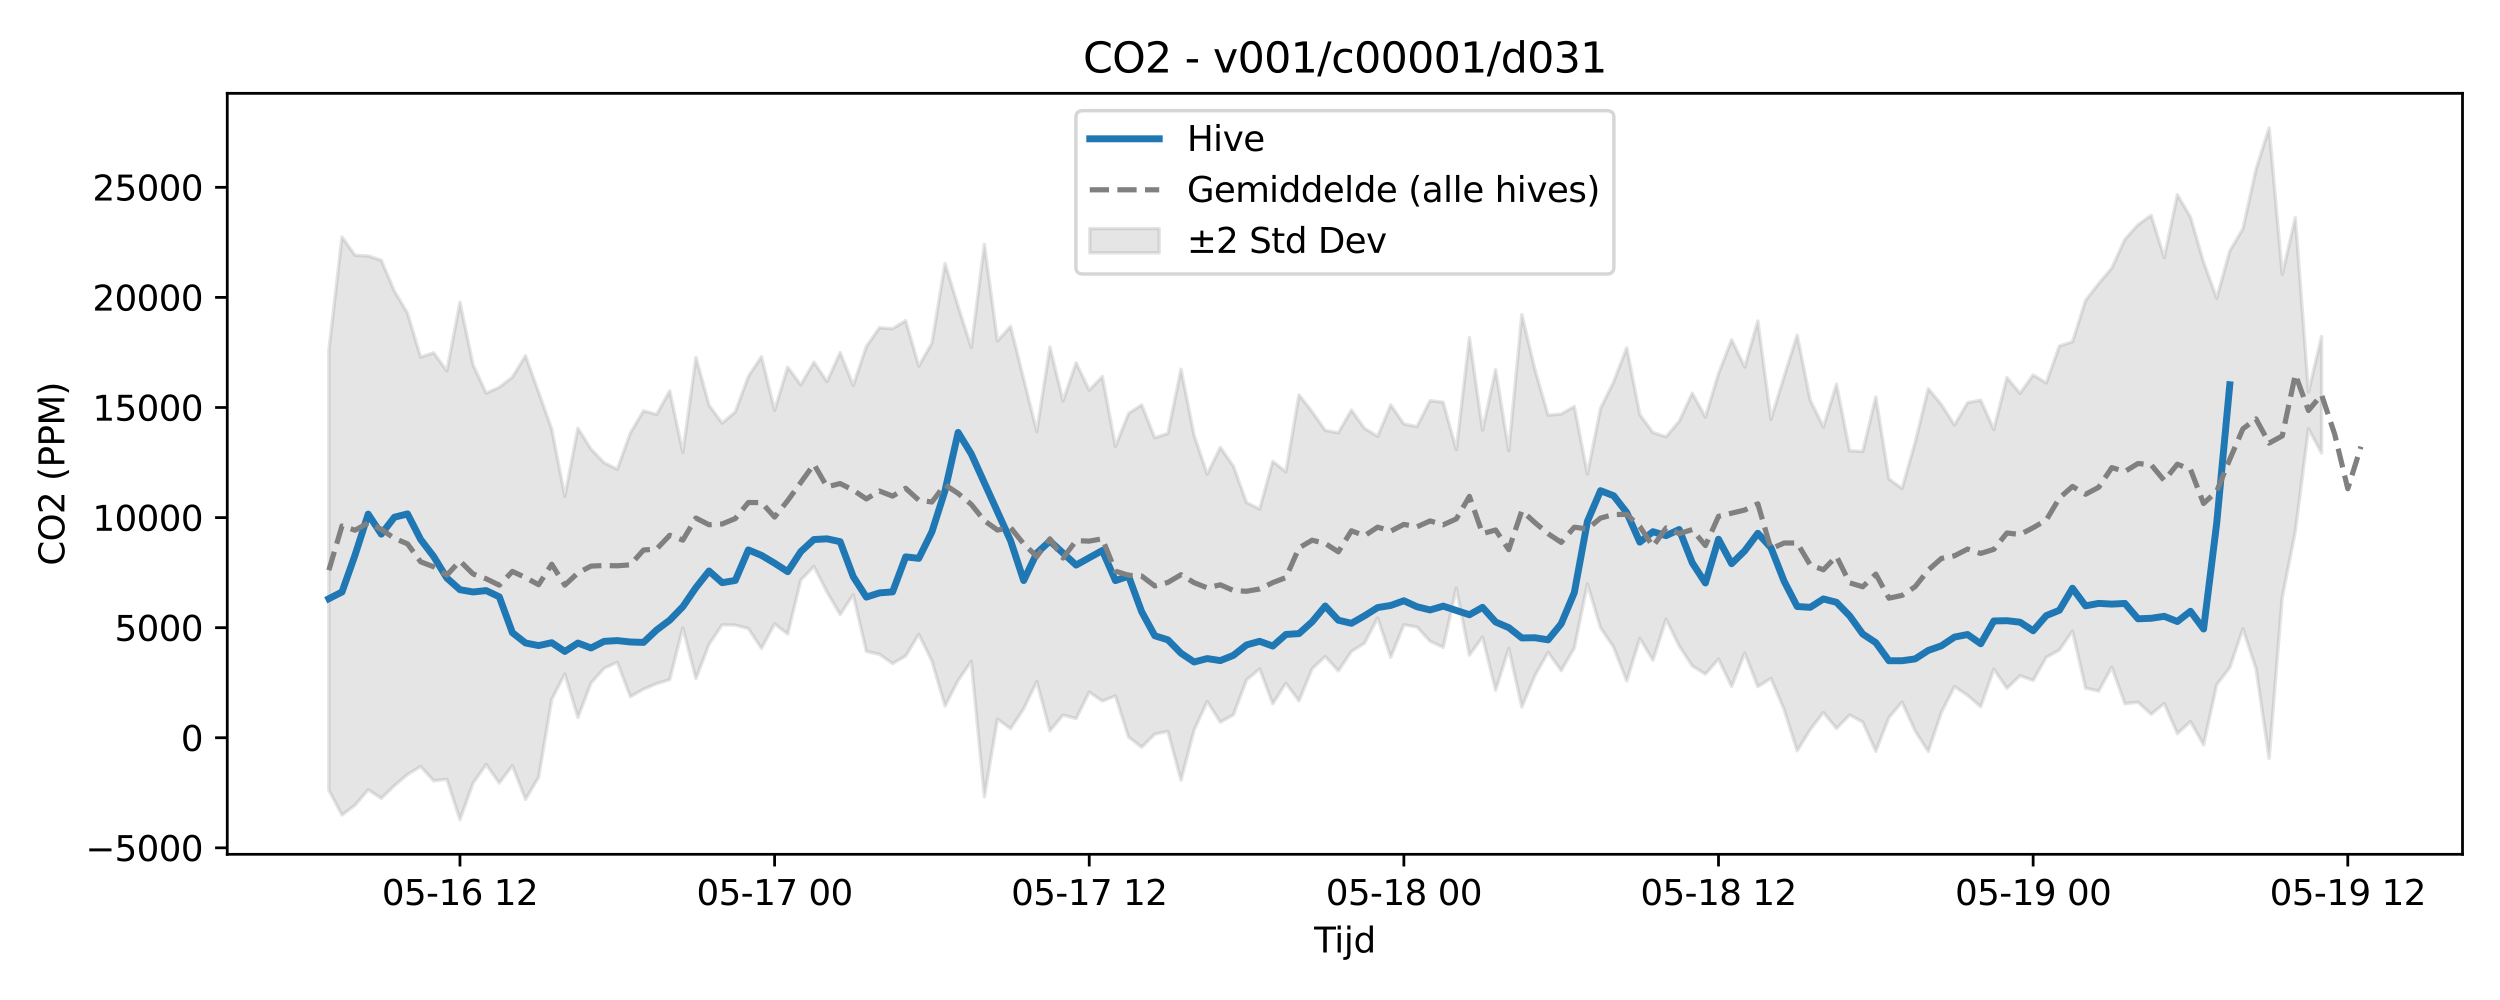<?xml version="1.0" encoding="utf-8" standalone="no"?>
<!DOCTYPE svg PUBLIC "-//W3C//DTD SVG 1.1//EN"
  "http://www.w3.org/Graphics/SVG/1.1/DTD/svg11.dtd">
<svg xmlns:xlink="http://www.w3.org/1999/xlink" width="720pt" height="288pt" viewBox="0 0 720 288" xmlns="http://www.w3.org/2000/svg" version="1.1">
 <defs>
  <style type="text/css">*{stroke-linejoin: round; stroke-linecap: butt}</style>
 </defs>
 <g id="figure_1">
  <g id="patch_1">
   <path d="M 0 288 
L 720 288 
L 720 0 
L 0 0 
z
" style="fill: #ffffff"/>
  </g>
  <g id="axes_1">
   <g id="patch_2">
    <path d="M 65.45 246.04 
L 709.2 246.04 
L 709.2 26.88 
L 65.45 26.88 
z
" style="fill: #ffffff"/>
   </g>
   <g id="FillBetweenPolyCollection_1">
    <defs>
     <path id="m0a1bb72827" d="M 94.711 -187.105 
L 94.711 -60.444 
L 98.487 -53.278 
L 102.263 -56.125 
L 106.038 -60.528 
L 109.814 -58.082 
L 113.59 -61.731 
L 117.365 -64.945 
L 121.141 -67.249 
L 124.917 -63.123 
L 128.692 -63.561 
L 132.468 -51.922 
L 136.244 -62.464 
L 140.019 -67.837 
L 143.795 -62.475 
L 147.571 -67.475 
L 151.346 -57.77 
L 155.122 -64.133 
L 158.898 -86.583 
L 162.673 -93.879 
L 166.449 -81.351 
L 170.225 -91.306 
L 174 -95.537 
L 177.776 -97.258 
L 181.552 -87.353 
L 185.327 -89.508 
L 189.103 -91.106 
L 192.879 -92.249 
L 196.654 -107.165 
L 200.43 -92.537 
L 204.205 -102.428 
L 207.981 -108.059 
L 211.757 -107.961 
L 215.532 -106.969 
L 219.308 -101.253 
L 223.084 -108.313 
L 226.859 -105.41 
L 230.635 -120.956 
L 234.411 -124.876 
L 238.186 -117.472 
L 241.962 -111.011 
L 245.738 -116.685 
L 249.513 -100.387 
L 253.289 -99.539 
L 257.065 -96.896 
L 260.84 -99.074 
L 264.616 -105.324 
L 268.392 -97.644 
L 272.167 -84.689 
L 275.943 -92.015 
L 279.719 -97.522 
L 283.494 -58.496 
L 287.27 -80.892 
L 291.046 -78.141 
L 294.821 -83.882 
L 298.597 -91.695 
L 302.373 -77.505 
L 306.148 -82.047 
L 309.924 -81.052 
L 313.7 -88.68 
L 317.475 -86.093 
L 321.251 -87.578 
L 325.027 -75.714 
L 328.802 -72.817 
L 332.578 -76.567 
L 336.354 -77.358 
L 340.129 -63.313 
L 343.905 -77.748 
L 347.681 -85.948 
L 351.456 -80.018 
L 355.232 -82.149 
L 359.008 -92.171 
L 362.783 -95.346 
L 366.559 -85.295 
L 370.335 -91.21 
L 374.11 -86.142 
L 377.886 -95.381 
L 381.662 -98.91 
L 385.437 -94.781 
L 389.213 -100.367 
L 392.988 -102.785 
L 396.764 -110.024 
L 400.54 -98.703 
L 404.315 -108.068 
L 408.091 -107.424 
L 411.867 -103.315 
L 415.642 -101.573 
L 419.418 -118.607 
L 423.194 -99.331 
L 426.969 -104.513 
L 430.745 -89.19 
L 434.521 -101.226 
L 438.296 -84.387 
L 442.072 -93.44 
L 445.848 -100.153 
L 449.623 -94.847 
L 453.399 -101.395 
L 457.175 -119.837 
L 460.95 -107.203 
L 464.726 -101.606 
L 468.502 -91.882 
L 472.277 -104.135 
L 476.053 -97.851 
L 479.829 -109.66 
L 483.604 -101.975 
L 487.38 -96.219 
L 491.156 -93.853 
L 494.931 -98.172 
L 498.707 -90.28 
L 502.483 -99.911 
L 506.258 -90.246 
L 510.034 -92.628 
L 513.81 -83.674 
L 517.585 -71.761 
L 521.361 -77.88 
L 525.137 -82.792 
L 528.912 -78.2 
L 532.688 -82.088 
L 536.464 -80.06 
L 540.239 -71.636 
L 544.015 -81.387 
L 547.791 -85.769 
L 551.566 -77.477 
L 555.342 -71.582 
L 559.118 -82.838 
L 562.893 -90.273 
L 566.669 -87.716 
L 570.445 -84.475 
L 574.22 -95.284 
L 577.996 -89.759 
L 581.771 -93.396 
L 585.547 -92.038 
L 589.323 -98.691 
L 593.098 -100.789 
L 596.874 -106.242 
L 600.65 -89.82 
L 604.425 -88.989 
L 608.201 -95.857 
L 611.977 -85.34 
L 615.752 -85.765 
L 619.528 -82.292 
L 623.304 -85.388 
L 627.079 -76.699 
L 630.855 -80.175 
L 634.631 -73.492 
L 638.406 -90.816 
L 642.182 -95.739 
L 645.958 -106.903 
L 649.733 -95.431 
L 653.509 -69.611 
L 657.285 -115.909 
L 661.06 -135.003 
L 664.836 -164.475 
L 668.612 -157.532 
L 668.612 -191.076 
L 668.612 -191.076 
L 664.836 -175.093 
L 661.06 -225.334 
L 657.285 -208.996 
L 653.509 -251.158 
L 649.733 -239.272 
L 645.958 -222.105 
L 642.182 -215.744 
L 638.406 -202.152 
L 634.631 -212.501 
L 630.855 -225.487 
L 627.079 -231.922 
L 623.304 -213.811 
L 619.528 -225.991 
L 615.752 -223.26 
L 611.977 -219.089 
L 608.201 -210.789 
L 604.425 -206.336 
L 600.65 -201.491 
L 596.874 -189.58 
L 593.098 -188.325 
L 589.323 -177.73 
L 585.547 -180.012 
L 581.771 -174.715 
L 577.996 -179.248 
L 574.22 -164.304 
L 570.445 -172.755 
L 566.669 -172.029 
L 562.893 -165.588 
L 559.118 -171.502 
L 555.342 -176.057 
L 551.566 -160.604 
L 547.791 -147.289 
L 544.015 -150.065 
L 540.239 -173.669 
L 536.464 -157.962 
L 532.688 -158.207 
L 528.912 -177.362 
L 525.137 -165.024 
L 521.361 -172.724 
L 517.585 -191.468 
L 513.81 -179.549 
L 510.034 -167.215 
L 506.258 -195.549 
L 502.483 -182.325 
L 498.707 -190.163 
L 494.931 -180.408 
L 491.156 -167.897 
L 487.38 -174.751 
L 483.604 -166.671 
L 479.829 -162.204 
L 476.053 -163.425 
L 472.277 -168.575 
L 468.502 -187.835 
L 464.726 -178.037 
L 460.95 -170.373 
L 457.175 -151.492 
L 453.399 -170.934 
L 449.623 -168.745 
L 445.848 -168.451 
L 442.072 -181.538 
L 438.296 -197.419 
L 434.521 -158.177 
L 430.745 -181.523 
L 426.969 -164.136 
L 423.194 -190.748 
L 419.418 -158.499 
L 415.642 -172.156 
L 411.867 -172.624 
L 408.091 -165.134 
L 404.315 -165.889 
L 400.54 -171.371 
L 396.764 -162.354 
L 392.988 -164.627 
L 389.213 -169.891 
L 385.437 -163.368 
L 381.662 -164.066 
L 377.886 -169.45 
L 374.11 -174.274 
L 370.335 -152.114 
L 366.559 -155.125 
L 362.783 -141.398 
L 359.008 -143.257 
L 355.232 -153.719 
L 351.456 -159.143 
L 347.681 -151.454 
L 343.905 -162.636 
L 340.129 -181.654 
L 336.354 -163.167 
L 332.578 -161.921 
L 328.802 -171.378 
L 325.027 -168.927 
L 321.251 -159.44 
L 317.475 -179.556 
L 313.7 -175.627 
L 309.924 -183.516 
L 306.148 -172.548 
L 302.373 -188.106 
L 298.597 -163.743 
L 294.821 -178.84 
L 291.046 -193.989 
L 287.27 -189.79 
L 283.494 -217.617 
L 279.719 -187.956 
L 275.943 -199.765 
L 272.167 -212.116 
L 268.392 -189.207 
L 264.616 -182.557 
L 260.84 -195.654 
L 257.065 -193.342 
L 253.289 -193.624 
L 249.513 -188.223 
L 245.738 -176.984 
L 241.962 -186.466 
L 238.186 -178.114 
L 234.411 -183.705 
L 230.635 -177.158 
L 226.859 -182.252 
L 223.084 -169.85 
L 219.308 -185.285 
L 215.532 -179.594 
L 211.757 -169.344 
L 207.981 -166.145 
L 204.205 -171.314 
L 200.43 -185.058 
L 196.654 -157.712 
L 192.879 -175.436 
L 189.103 -168.634 
L 185.327 -169.672 
L 181.552 -163.309 
L 177.776 -152.846 
L 174 -154.721 
L 170.225 -158.628 
L 166.449 -164.668 
L 162.673 -145.099 
L 158.898 -164.419 
L 155.122 -175.077 
L 151.346 -185.539 
L 147.571 -179.387 
L 143.795 -176.456 
L 140.019 -174.781 
L 136.244 -182.924 
L 132.468 -200.938 
L 128.692 -181.185 
L 124.917 -186.399 
L 121.141 -185.162 
L 117.365 -197.819 
L 113.59 -204.156 
L 109.814 -213.046 
L 106.038 -214.29 
L 102.263 -214.473 
L 98.487 -219.747 
L 94.711 -187.105 
z
" style="stroke: #808080; stroke-opacity: 0.2"/>
    </defs>
    <g clip-path="url(#p8000abda00)">
     <use xlink:href="#m0a1bb72827" x="0" y="288" style="fill: #808080; fill-opacity: 0.2; stroke: #808080; stroke-opacity: 0.2"/>
    </g>
   </g>
   <g id="matplotlib.axis_1">
    <g id="xtick_1">
     <g id="line2d_1">
      <defs>
       <path id="m77d2d13ada" d="M 0 0 
L 0 3.5 
" style="stroke: #000000; stroke-width: 0.8"/>
      </defs>
      <g>
       <use xlink:href="#m77d2d13ada" x="132.468" y="246.04" style="stroke: #000000; stroke-width: 0.8"/>
      </g>
     </g>
     <g id="text_1">
      <!-- 05-16 12 -->
      <g transform="translate(109.987 260.638) scale(0.1 -0.1)">
       <defs>
        <path id="DejaVuSans-30" d="M 2034 4250 
Q 1547 4250 1301 3770 
Q 1056 3291 1056 2328 
Q 1056 1369 1301 889 
Q 1547 409 2034 409 
Q 2525 409 2770 889 
Q 3016 1369 3016 2328 
Q 3016 3291 2770 3770 
Q 2525 4250 2034 4250 
z
M 2034 4750 
Q 2819 4750 3233 4129 
Q 3647 3509 3647 2328 
Q 3647 1150 3233 529 
Q 2819 -91 2034 -91 
Q 1250 -91 836 529 
Q 422 1150 422 2328 
Q 422 3509 836 4129 
Q 1250 4750 2034 4750 
z
" transform="scale(0.016)"/>
        <path id="DejaVuSans-35" d="M 691 4666 
L 3169 4666 
L 3169 4134 
L 1269 4134 
L 1269 2991 
Q 1406 3038 1543 3061 
Q 1681 3084 1819 3084 
Q 2600 3084 3056 2656 
Q 3513 2228 3513 1497 
Q 3513 744 3044 326 
Q 2575 -91 1722 -91 
Q 1428 -91 1123 -41 
Q 819 9 494 109 
L 494 744 
Q 775 591 1075 516 
Q 1375 441 1709 441 
Q 2250 441 2565 725 
Q 2881 1009 2881 1497 
Q 2881 1984 2565 2268 
Q 2250 2553 1709 2553 
Q 1456 2553 1204 2497 
Q 953 2441 691 2322 
L 691 4666 
z
" transform="scale(0.016)"/>
        <path id="DejaVuSans-2d" d="M 313 2009 
L 1997 2009 
L 1997 1497 
L 313 1497 
L 313 2009 
z
" transform="scale(0.016)"/>
        <path id="DejaVuSans-31" d="M 794 531 
L 1825 531 
L 1825 4091 
L 703 3866 
L 703 4441 
L 1819 4666 
L 2450 4666 
L 2450 531 
L 3481 531 
L 3481 0 
L 794 0 
L 794 531 
z
" transform="scale(0.016)"/>
        <path id="DejaVuSans-36" d="M 2113 2584 
Q 1688 2584 1439 2293 
Q 1191 2003 1191 1497 
Q 1191 994 1439 701 
Q 1688 409 2113 409 
Q 2538 409 2786 701 
Q 3034 994 3034 1497 
Q 3034 2003 2786 2293 
Q 2538 2584 2113 2584 
z
M 3366 4563 
L 3366 3988 
Q 3128 4100 2886 4159 
Q 2644 4219 2406 4219 
Q 1781 4219 1451 3797 
Q 1122 3375 1075 2522 
Q 1259 2794 1537 2939 
Q 1816 3084 2150 3084 
Q 2853 3084 3261 2657 
Q 3669 2231 3669 1497 
Q 3669 778 3244 343 
Q 2819 -91 2113 -91 
Q 1303 -91 875 529 
Q 447 1150 447 2328 
Q 447 3434 972 4092 
Q 1497 4750 2381 4750 
Q 2619 4750 2861 4703 
Q 3103 4656 3366 4563 
z
" transform="scale(0.016)"/>
        <path id="DejaVuSans-20" transform="scale(0.016)"/>
        <path id="DejaVuSans-32" d="M 1228 531 
L 3431 531 
L 3431 0 
L 469 0 
L 469 531 
Q 828 903 1448 1529 
Q 2069 2156 2228 2338 
Q 2531 2678 2651 2914 
Q 2772 3150 2772 3378 
Q 2772 3750 2511 3984 
Q 2250 4219 1831 4219 
Q 1534 4219 1204 4116 
Q 875 4013 500 3803 
L 500 4441 
Q 881 4594 1212 4672 
Q 1544 4750 1819 4750 
Q 2544 4750 2975 4387 
Q 3406 4025 3406 3419 
Q 3406 3131 3298 2873 
Q 3191 2616 2906 2266 
Q 2828 2175 2409 1742 
Q 1991 1309 1228 531 
z
" transform="scale(0.016)"/>
       </defs>
       <use xlink:href="#DejaVuSans-30"/>
       <use xlink:href="#DejaVuSans-35" transform="translate(63.623 0)"/>
       <use xlink:href="#DejaVuSans-2d" transform="translate(127.246 0)"/>
       <use xlink:href="#DejaVuSans-31" transform="translate(163.33 0)"/>
       <use xlink:href="#DejaVuSans-36" transform="translate(226.953 0)"/>
       <use xlink:href="#DejaVuSans-20" transform="translate(290.576 0)"/>
       <use xlink:href="#DejaVuSans-31" transform="translate(322.363 0)"/>
       <use xlink:href="#DejaVuSans-32" transform="translate(385.986 0)"/>
      </g>
     </g>
    </g>
    <g id="xtick_2">
     <g id="line2d_2">
      <g>
       <use xlink:href="#m77d2d13ada" x="223.084" y="246.04" style="stroke: #000000; stroke-width: 0.8"/>
      </g>
     </g>
     <g id="text_2">
      <!-- 05-17 00 -->
      <g transform="translate(200.603 260.638) scale(0.1 -0.1)">
       <defs>
        <path id="DejaVuSans-37" d="M 525 4666 
L 3525 4666 
L 3525 4397 
L 1831 0 
L 1172 0 
L 2766 4134 
L 525 4134 
L 525 4666 
z
" transform="scale(0.016)"/>
       </defs>
       <use xlink:href="#DejaVuSans-30"/>
       <use xlink:href="#DejaVuSans-35" transform="translate(63.623 0)"/>
       <use xlink:href="#DejaVuSans-2d" transform="translate(127.246 0)"/>
       <use xlink:href="#DejaVuSans-31" transform="translate(163.33 0)"/>
       <use xlink:href="#DejaVuSans-37" transform="translate(226.953 0)"/>
       <use xlink:href="#DejaVuSans-20" transform="translate(290.576 0)"/>
       <use xlink:href="#DejaVuSans-30" transform="translate(322.363 0)"/>
       <use xlink:href="#DejaVuSans-30" transform="translate(385.986 0)"/>
      </g>
     </g>
    </g>
    <g id="xtick_3">
     <g id="line2d_3">
      <g>
       <use xlink:href="#m77d2d13ada" x="313.7" y="246.04" style="stroke: #000000; stroke-width: 0.8"/>
      </g>
     </g>
     <g id="text_3">
      <!-- 05-17 12 -->
      <g transform="translate(291.219 260.638) scale(0.1 -0.1)">
       <use xlink:href="#DejaVuSans-30"/>
       <use xlink:href="#DejaVuSans-35" transform="translate(63.623 0)"/>
       <use xlink:href="#DejaVuSans-2d" transform="translate(127.246 0)"/>
       <use xlink:href="#DejaVuSans-31" transform="translate(163.33 0)"/>
       <use xlink:href="#DejaVuSans-37" transform="translate(226.953 0)"/>
       <use xlink:href="#DejaVuSans-20" transform="translate(290.576 0)"/>
       <use xlink:href="#DejaVuSans-31" transform="translate(322.363 0)"/>
       <use xlink:href="#DejaVuSans-32" transform="translate(385.986 0)"/>
      </g>
     </g>
    </g>
    <g id="xtick_4">
     <g id="line2d_4">
      <g>
       <use xlink:href="#m77d2d13ada" x="404.315" y="246.04" style="stroke: #000000; stroke-width: 0.8"/>
      </g>
     </g>
     <g id="text_4">
      <!-- 05-18 00 -->
      <g transform="translate(381.835 260.638) scale(0.1 -0.1)">
       <defs>
        <path id="DejaVuSans-38" d="M 2034 2216 
Q 1584 2216 1326 1975 
Q 1069 1734 1069 1313 
Q 1069 891 1326 650 
Q 1584 409 2034 409 
Q 2484 409 2743 651 
Q 3003 894 3003 1313 
Q 3003 1734 2745 1975 
Q 2488 2216 2034 2216 
z
M 1403 2484 
Q 997 2584 770 2862 
Q 544 3141 544 3541 
Q 544 4100 942 4425 
Q 1341 4750 2034 4750 
Q 2731 4750 3128 4425 
Q 3525 4100 3525 3541 
Q 3525 3141 3298 2862 
Q 3072 2584 2669 2484 
Q 3125 2378 3379 2068 
Q 3634 1759 3634 1313 
Q 3634 634 3220 271 
Q 2806 -91 2034 -91 
Q 1263 -91 848 271 
Q 434 634 434 1313 
Q 434 1759 690 2068 
Q 947 2378 1403 2484 
z
M 1172 3481 
Q 1172 3119 1398 2916 
Q 1625 2713 2034 2713 
Q 2441 2713 2670 2916 
Q 2900 3119 2900 3481 
Q 2900 3844 2670 4047 
Q 2441 4250 2034 4250 
Q 1625 4250 1398 4047 
Q 1172 3844 1172 3481 
z
" transform="scale(0.016)"/>
       </defs>
       <use xlink:href="#DejaVuSans-30"/>
       <use xlink:href="#DejaVuSans-35" transform="translate(63.623 0)"/>
       <use xlink:href="#DejaVuSans-2d" transform="translate(127.246 0)"/>
       <use xlink:href="#DejaVuSans-31" transform="translate(163.33 0)"/>
       <use xlink:href="#DejaVuSans-38" transform="translate(226.953 0)"/>
       <use xlink:href="#DejaVuSans-20" transform="translate(290.576 0)"/>
       <use xlink:href="#DejaVuSans-30" transform="translate(322.363 0)"/>
       <use xlink:href="#DejaVuSans-30" transform="translate(385.986 0)"/>
      </g>
     </g>
    </g>
    <g id="xtick_5">
     <g id="line2d_5">
      <g>
       <use xlink:href="#m77d2d13ada" x="494.931" y="246.04" style="stroke: #000000; stroke-width: 0.8"/>
      </g>
     </g>
     <g id="text_5">
      <!-- 05-18 12 -->
      <g transform="translate(472.451 260.638) scale(0.1 -0.1)">
       <use xlink:href="#DejaVuSans-30"/>
       <use xlink:href="#DejaVuSans-35" transform="translate(63.623 0)"/>
       <use xlink:href="#DejaVuSans-2d" transform="translate(127.246 0)"/>
       <use xlink:href="#DejaVuSans-31" transform="translate(163.33 0)"/>
       <use xlink:href="#DejaVuSans-38" transform="translate(226.953 0)"/>
       <use xlink:href="#DejaVuSans-20" transform="translate(290.576 0)"/>
       <use xlink:href="#DejaVuSans-31" transform="translate(322.363 0)"/>
       <use xlink:href="#DejaVuSans-32" transform="translate(385.986 0)"/>
      </g>
     </g>
    </g>
    <g id="xtick_6">
     <g id="line2d_6">
      <g>
       <use xlink:href="#m77d2d13ada" x="585.547" y="246.04" style="stroke: #000000; stroke-width: 0.8"/>
      </g>
     </g>
     <g id="text_6">
      <!-- 05-19 00 -->
      <g transform="translate(563.067 260.638) scale(0.1 -0.1)">
       <defs>
        <path id="DejaVuSans-39" d="M 703 97 
L 703 672 
Q 941 559 1184 500 
Q 1428 441 1663 441 
Q 2288 441 2617 861 
Q 2947 1281 2994 2138 
Q 2813 1869 2534 1725 
Q 2256 1581 1919 1581 
Q 1219 1581 811 2004 
Q 403 2428 403 3163 
Q 403 3881 828 4315 
Q 1253 4750 1959 4750 
Q 2769 4750 3195 4129 
Q 3622 3509 3622 2328 
Q 3622 1225 3098 567 
Q 2575 -91 1691 -91 
Q 1453 -91 1209 -44 
Q 966 3 703 97 
z
M 1959 2075 
Q 2384 2075 2632 2365 
Q 2881 2656 2881 3163 
Q 2881 3666 2632 3958 
Q 2384 4250 1959 4250 
Q 1534 4250 1286 3958 
Q 1038 3666 1038 3163 
Q 1038 2656 1286 2365 
Q 1534 2075 1959 2075 
z
" transform="scale(0.016)"/>
       </defs>
       <use xlink:href="#DejaVuSans-30"/>
       <use xlink:href="#DejaVuSans-35" transform="translate(63.623 0)"/>
       <use xlink:href="#DejaVuSans-2d" transform="translate(127.246 0)"/>
       <use xlink:href="#DejaVuSans-31" transform="translate(163.33 0)"/>
       <use xlink:href="#DejaVuSans-39" transform="translate(226.953 0)"/>
       <use xlink:href="#DejaVuSans-20" transform="translate(290.576 0)"/>
       <use xlink:href="#DejaVuSans-30" transform="translate(322.363 0)"/>
       <use xlink:href="#DejaVuSans-30" transform="translate(385.986 0)"/>
      </g>
     </g>
    </g>
    <g id="xtick_7">
     <g id="line2d_7">
      <g>
       <use xlink:href="#m77d2d13ada" x="676.163" y="246.04" style="stroke: #000000; stroke-width: 0.8"/>
      </g>
     </g>
     <g id="text_7">
      <!-- 05-19 12 -->
      <g transform="translate(653.683 260.638) scale(0.1 -0.1)">
       <use xlink:href="#DejaVuSans-30"/>
       <use xlink:href="#DejaVuSans-35" transform="translate(63.623 0)"/>
       <use xlink:href="#DejaVuSans-2d" transform="translate(127.246 0)"/>
       <use xlink:href="#DejaVuSans-31" transform="translate(163.33 0)"/>
       <use xlink:href="#DejaVuSans-39" transform="translate(226.953 0)"/>
       <use xlink:href="#DejaVuSans-20" transform="translate(290.576 0)"/>
       <use xlink:href="#DejaVuSans-31" transform="translate(322.363 0)"/>
       <use xlink:href="#DejaVuSans-32" transform="translate(385.986 0)"/>
      </g>
     </g>
    </g>
    <g id="text_8">
     <!-- Tijd -->
     <g transform="translate(378.475 274.317) scale(0.1 -0.1)">
      <defs>
       <path id="DejaVuSans-54" d="M -19 4666 
L 3928 4666 
L 3928 4134 
L 2272 4134 
L 2272 0 
L 1638 0 
L 1638 4134 
L -19 4134 
L -19 4666 
z
" transform="scale(0.016)"/>
       <path id="DejaVuSans-69" d="M 603 3500 
L 1178 3500 
L 1178 0 
L 603 0 
L 603 3500 
z
M 603 4863 
L 1178 4863 
L 1178 4134 
L 603 4134 
L 603 4863 
z
" transform="scale(0.016)"/>
       <path id="DejaVuSans-6a" d="M 603 3500 
L 1178 3500 
L 1178 -63 
Q 1178 -731 923 -1031 
Q 669 -1331 103 -1331 
L -116 -1331 
L -116 -844 
L 38 -844 
Q 366 -844 484 -692 
Q 603 -541 603 -63 
L 603 3500 
z
M 603 4863 
L 1178 4863 
L 1178 4134 
L 603 4134 
L 603 4863 
z
" transform="scale(0.016)"/>
       <path id="DejaVuSans-64" d="M 2906 2969 
L 2906 4863 
L 3481 4863 
L 3481 0 
L 2906 0 
L 2906 525 
Q 2725 213 2448 61 
Q 2172 -91 1784 -91 
Q 1150 -91 751 415 
Q 353 922 353 1747 
Q 353 2572 751 3078 
Q 1150 3584 1784 3584 
Q 2172 3584 2448 3432 
Q 2725 3281 2906 2969 
z
M 947 1747 
Q 947 1113 1208 752 
Q 1469 391 1925 391 
Q 2381 391 2643 752 
Q 2906 1113 2906 1747 
Q 2906 2381 2643 2742 
Q 2381 3103 1925 3103 
Q 1469 3103 1208 2742 
Q 947 2381 947 1747 
z
" transform="scale(0.016)"/>
      </defs>
      <use xlink:href="#DejaVuSans-54"/>
      <use xlink:href="#DejaVuSans-69" transform="translate(57.959 0)"/>
      <use xlink:href="#DejaVuSans-6a" transform="translate(85.742 0)"/>
      <use xlink:href="#DejaVuSans-64" transform="translate(113.525 0)"/>
     </g>
    </g>
   </g>
   <g id="matplotlib.axis_2">
    <g id="ytick_1">
     <g id="line2d_8">
      <defs>
       <path id="m97e4bcf5e8" d="M 0 0 
L -3.5 0 
" style="stroke: #000000; stroke-width: 0.8"/>
      </defs>
      <g>
       <use xlink:href="#m97e4bcf5e8" x="65.45" y="244.177" style="stroke: #000000; stroke-width: 0.8"/>
      </g>
     </g>
     <g id="text_9">
      <!-- −5000 -->
      <g transform="translate(24.62 247.977) scale(0.1 -0.1)">
       <defs>
        <path id="DejaVuSans-2212" d="M 678 2272 
L 4684 2272 
L 4684 1741 
L 678 1741 
L 678 2272 
z
" transform="scale(0.016)"/>
       </defs>
       <use xlink:href="#DejaVuSans-2212"/>
       <use xlink:href="#DejaVuSans-35" transform="translate(83.789 0)"/>
       <use xlink:href="#DejaVuSans-30" transform="translate(147.412 0)"/>
       <use xlink:href="#DejaVuSans-30" transform="translate(211.035 0)"/>
       <use xlink:href="#DejaVuSans-30" transform="translate(274.658 0)"/>
      </g>
     </g>
    </g>
    <g id="ytick_2">
     <g id="line2d_9">
      <g>
       <use xlink:href="#m97e4bcf5e8" x="65.45" y="212.473" style="stroke: #000000; stroke-width: 0.8"/>
      </g>
     </g>
     <g id="text_10">
      <!-- 0 -->
      <g transform="translate(52.087 216.272) scale(0.1 -0.1)">
       <use xlink:href="#DejaVuSans-30"/>
      </g>
     </g>
    </g>
    <g id="ytick_3">
     <g id="line2d_10">
      <g>
       <use xlink:href="#m97e4bcf5e8" x="65.45" y="180.769" style="stroke: #000000; stroke-width: 0.8"/>
      </g>
     </g>
     <g id="text_11">
      <!-- 5000 -->
      <g transform="translate(33 184.568) scale(0.1 -0.1)">
       <use xlink:href="#DejaVuSans-35"/>
       <use xlink:href="#DejaVuSans-30" transform="translate(63.623 0)"/>
       <use xlink:href="#DejaVuSans-30" transform="translate(127.246 0)"/>
       <use xlink:href="#DejaVuSans-30" transform="translate(190.869 0)"/>
      </g>
     </g>
    </g>
    <g id="ytick_4">
     <g id="line2d_11">
      <g>
       <use xlink:href="#m97e4bcf5e8" x="65.45" y="149.064" style="stroke: #000000; stroke-width: 0.8"/>
      </g>
     </g>
     <g id="text_12">
      <!-- 10000 -->
      <g transform="translate(26.637 152.864) scale(0.1 -0.1)">
       <use xlink:href="#DejaVuSans-31"/>
       <use xlink:href="#DejaVuSans-30" transform="translate(63.623 0)"/>
       <use xlink:href="#DejaVuSans-30" transform="translate(127.246 0)"/>
       <use xlink:href="#DejaVuSans-30" transform="translate(190.869 0)"/>
       <use xlink:href="#DejaVuSans-30" transform="translate(254.492 0)"/>
      </g>
     </g>
    </g>
    <g id="ytick_5">
     <g id="line2d_12">
      <g>
       <use xlink:href="#m97e4bcf5e8" x="65.45" y="117.36" style="stroke: #000000; stroke-width: 0.8"/>
      </g>
     </g>
     <g id="text_13">
      <!-- 15000 -->
      <g transform="translate(26.637 121.159) scale(0.1 -0.1)">
       <use xlink:href="#DejaVuSans-31"/>
       <use xlink:href="#DejaVuSans-35" transform="translate(63.623 0)"/>
       <use xlink:href="#DejaVuSans-30" transform="translate(127.246 0)"/>
       <use xlink:href="#DejaVuSans-30" transform="translate(190.869 0)"/>
       <use xlink:href="#DejaVuSans-30" transform="translate(254.492 0)"/>
      </g>
     </g>
    </g>
    <g id="ytick_6">
     <g id="line2d_13">
      <g>
       <use xlink:href="#m97e4bcf5e8" x="65.45" y="85.656" style="stroke: #000000; stroke-width: 0.8"/>
      </g>
     </g>
     <g id="text_14">
      <!-- 20000 -->
      <g transform="translate(26.637 89.455) scale(0.1 -0.1)">
       <use xlink:href="#DejaVuSans-32"/>
       <use xlink:href="#DejaVuSans-30" transform="translate(63.623 0)"/>
       <use xlink:href="#DejaVuSans-30" transform="translate(127.246 0)"/>
       <use xlink:href="#DejaVuSans-30" transform="translate(190.869 0)"/>
       <use xlink:href="#DejaVuSans-30" transform="translate(254.492 0)"/>
      </g>
     </g>
    </g>
    <g id="ytick_7">
     <g id="line2d_14">
      <g>
       <use xlink:href="#m97e4bcf5e8" x="65.45" y="53.951" style="stroke: #000000; stroke-width: 0.8"/>
      </g>
     </g>
     <g id="text_15">
      <!-- 25000 -->
      <g transform="translate(26.637 57.75) scale(0.1 -0.1)">
       <use xlink:href="#DejaVuSans-32"/>
       <use xlink:href="#DejaVuSans-35" transform="translate(63.623 0)"/>
       <use xlink:href="#DejaVuSans-30" transform="translate(127.246 0)"/>
       <use xlink:href="#DejaVuSans-30" transform="translate(190.869 0)"/>
       <use xlink:href="#DejaVuSans-30" transform="translate(254.492 0)"/>
      </g>
     </g>
    </g>
    <g id="text_16">
     <!-- CO2 (PPM) -->
     <g transform="translate(18.541 162.903) rotate(-90) scale(0.1 -0.1)">
      <defs>
       <path id="DejaVuSans-43" d="M 4122 4306 
L 4122 3641 
Q 3803 3938 3442 4084 
Q 3081 4231 2675 4231 
Q 1875 4231 1450 3742 
Q 1025 3253 1025 2328 
Q 1025 1406 1450 917 
Q 1875 428 2675 428 
Q 3081 428 3442 575 
Q 3803 722 4122 1019 
L 4122 359 
Q 3791 134 3420 21 
Q 3050 -91 2638 -91 
Q 1578 -91 968 557 
Q 359 1206 359 2328 
Q 359 3453 968 4101 
Q 1578 4750 2638 4750 
Q 3056 4750 3426 4639 
Q 3797 4528 4122 4306 
z
" transform="scale(0.016)"/>
       <path id="DejaVuSans-4f" d="M 2522 4238 
Q 1834 4238 1429 3725 
Q 1025 3213 1025 2328 
Q 1025 1447 1429 934 
Q 1834 422 2522 422 
Q 3209 422 3611 934 
Q 4013 1447 4013 2328 
Q 4013 3213 3611 3725 
Q 3209 4238 2522 4238 
z
M 2522 4750 
Q 3503 4750 4090 4092 
Q 4678 3434 4678 2328 
Q 4678 1225 4090 567 
Q 3503 -91 2522 -91 
Q 1538 -91 948 565 
Q 359 1222 359 2328 
Q 359 3434 948 4092 
Q 1538 4750 2522 4750 
z
" transform="scale(0.016)"/>
       <path id="DejaVuSans-28" d="M 1984 4856 
Q 1566 4138 1362 3434 
Q 1159 2731 1159 2009 
Q 1159 1288 1364 580 
Q 1569 -128 1984 -844 
L 1484 -844 
Q 1016 -109 783 600 
Q 550 1309 550 2009 
Q 550 2706 781 3412 
Q 1013 4119 1484 4856 
L 1984 4856 
z
" transform="scale(0.016)"/>
       <path id="DejaVuSans-50" d="M 1259 4147 
L 1259 2394 
L 2053 2394 
Q 2494 2394 2734 2622 
Q 2975 2850 2975 3272 
Q 2975 3691 2734 3919 
Q 2494 4147 2053 4147 
L 1259 4147 
z
M 628 4666 
L 2053 4666 
Q 2838 4666 3239 4311 
Q 3641 3956 3641 3272 
Q 3641 2581 3239 2228 
Q 2838 1875 2053 1875 
L 1259 1875 
L 1259 0 
L 628 0 
L 628 4666 
z
" transform="scale(0.016)"/>
       <path id="DejaVuSans-4d" d="M 628 4666 
L 1569 4666 
L 2759 1491 
L 3956 4666 
L 4897 4666 
L 4897 0 
L 4281 0 
L 4281 4097 
L 3078 897 
L 2444 897 
L 1241 4097 
L 1241 0 
L 628 0 
L 628 4666 
z
" transform="scale(0.016)"/>
       <path id="DejaVuSans-29" d="M 513 4856 
L 1013 4856 
Q 1481 4119 1714 3412 
Q 1947 2706 1947 2009 
Q 1947 1309 1714 600 
Q 1481 -109 1013 -844 
L 513 -844 
Q 928 -128 1133 580 
Q 1338 1288 1338 2009 
Q 1338 2731 1133 3434 
Q 928 4138 513 4856 
z
" transform="scale(0.016)"/>
      </defs>
      <use xlink:href="#DejaVuSans-43"/>
      <use xlink:href="#DejaVuSans-4f" transform="translate(69.824 0)"/>
      <use xlink:href="#DejaVuSans-32" transform="translate(148.535 0)"/>
      <use xlink:href="#DejaVuSans-20" transform="translate(212.158 0)"/>
      <use xlink:href="#DejaVuSans-28" transform="translate(243.945 0)"/>
      <use xlink:href="#DejaVuSans-50" transform="translate(282.959 0)"/>
      <use xlink:href="#DejaVuSans-50" transform="translate(343.262 0)"/>
      <use xlink:href="#DejaVuSans-4d" transform="translate(403.564 0)"/>
      <use xlink:href="#DejaVuSans-29" transform="translate(489.844 0)"/>
     </g>
    </g>
   </g>
   <g id="line2d_15">
    <path d="M 94.711 172.424 
L 98.487 170.496 
L 102.263 159.822 
L 106.038 148.073 
L 109.814 153.831 
L 113.59 148.956 
L 117.365 148.005 
L 121.141 155.352 
L 124.917 160.298 
L 128.692 166.478 
L 132.468 169.833 
L 136.244 170.49 
L 140.019 170.093 
L 143.795 171.887 
L 147.571 182.21 
L 151.346 185.184 
L 155.122 185.928 
L 158.898 185.104 
L 162.673 187.61 
L 166.449 185.203 
L 170.225 186.611 
L 174 184.704 
L 177.776 184.489 
L 181.552 184.894 
L 185.327 185.013 
L 189.103 181.439 
L 192.879 178.615 
L 196.654 174.734 
L 200.43 169.222 
L 204.205 164.451 
L 207.981 167.808 
L 211.757 167.176 
L 215.532 158.373 
L 219.308 159.947 
L 223.084 162.2 
L 226.859 164.642 
L 230.635 158.859 
L 234.411 155.384 
L 238.186 155.183 
L 241.962 156.008 
L 245.738 166.092 
L 249.513 171.965 
L 253.289 170.754 
L 257.065 170.463 
L 260.84 160.383 
L 264.616 160.795 
L 268.392 153.167 
L 272.167 141.276 
L 275.943 124.55 
L 279.719 130.72 
L 287.27 147.386 
L 291.046 155.71 
L 294.821 167.193 
L 298.597 159.279 
L 302.373 155.817 
L 309.924 162.738 
L 317.475 158.54 
L 321.251 167.212 
L 325.027 165.933 
L 328.802 176.178 
L 332.578 183.098 
L 336.354 184.275 
L 340.129 188.128 
L 343.905 190.648 
L 347.681 189.669 
L 351.456 190.252 
L 355.232 188.733 
L 359.008 185.734 
L 362.783 184.698 
L 366.559 186.063 
L 370.335 182.724 
L 374.11 182.474 
L 377.886 179.084 
L 381.662 174.536 
L 385.437 178.617 
L 389.213 179.511 
L 392.988 177.353 
L 396.764 174.975 
L 400.54 174.373 
L 404.315 173.016 
L 408.091 174.745 
L 411.867 175.664 
L 415.642 174.569 
L 423.194 177.047 
L 426.969 174.918 
L 430.745 179.142 
L 434.521 180.756 
L 438.296 183.73 
L 442.072 183.671 
L 445.848 184.269 
L 449.623 179.659 
L 453.399 170.668 
L 457.175 150.159 
L 460.95 141.319 
L 464.726 142.776 
L 468.502 147.623 
L 472.277 156.132 
L 476.053 153.131 
L 479.829 154.264 
L 483.604 152.503 
L 487.38 162.101 
L 491.156 167.895 
L 494.931 155.304 
L 498.707 162.342 
L 502.483 158.639 
L 506.258 153.592 
L 510.034 157.734 
L 513.81 167.358 
L 517.585 174.677 
L 521.361 174.908 
L 525.137 172.496 
L 528.912 173.472 
L 532.688 177.359 
L 536.464 182.591 
L 540.239 185.083 
L 544.015 190.293 
L 547.791 190.297 
L 551.566 189.762 
L 555.342 187.327 
L 559.118 185.996 
L 562.893 183.476 
L 566.669 182.739 
L 570.445 185.4 
L 574.22 178.835 
L 577.996 178.763 
L 581.771 179.188 
L 585.547 181.654 
L 589.323 177.296 
L 593.098 175.759 
L 596.874 169.414 
L 600.65 174.487 
L 604.425 173.77 
L 608.201 173.986 
L 611.977 173.792 
L 615.752 178.216 
L 619.528 178.063 
L 623.304 177.501 
L 627.079 178.995 
L 630.855 176.051 
L 634.631 181.147 
L 638.406 150.736 
L 642.182 110.807 
L 642.182 110.807 
" clip-path="url(#p8000abda00)" style="fill: none; stroke: #1f77b4; stroke-width: 2; stroke-linecap: square"/>
   </g>
   <g id="line2d_16">
    <path d="M 94.711 164.225 
L 98.487 151.487 
L 102.263 152.701 
L 106.038 150.591 
L 109.814 152.436 
L 113.59 155.056 
L 117.365 156.618 
L 121.141 161.795 
L 124.917 163.239 
L 128.692 165.627 
L 132.468 161.57 
L 136.244 165.306 
L 140.019 166.691 
L 143.795 168.534 
L 147.571 164.569 
L 151.346 166.345 
L 155.122 168.395 
L 158.898 162.499 
L 162.673 168.511 
L 166.449 164.991 
L 170.225 163.033 
L 174 162.871 
L 177.776 162.948 
L 181.552 162.669 
L 185.327 158.41 
L 189.103 158.13 
L 192.879 154.157 
L 196.654 155.562 
L 200.43 149.202 
L 204.205 151.129 
L 207.981 150.898 
L 211.757 149.348 
L 215.532 144.719 
L 219.308 144.731 
L 223.084 148.918 
L 226.859 144.169 
L 234.411 133.71 
L 238.186 140.207 
L 241.962 139.262 
L 245.738 141.165 
L 249.513 143.695 
L 253.289 141.419 
L 257.065 142.881 
L 260.84 140.636 
L 264.616 144.059 
L 268.392 144.575 
L 272.167 139.597 
L 275.943 142.11 
L 279.719 145.261 
L 283.494 149.944 
L 287.27 152.659 
L 291.046 151.935 
L 294.821 156.639 
L 298.597 160.281 
L 302.373 155.194 
L 306.148 160.702 
L 309.924 155.716 
L 313.7 155.846 
L 317.475 155.176 
L 321.251 164.491 
L 325.027 165.679 
L 328.802 165.903 
L 332.578 168.756 
L 336.354 167.738 
L 340.129 165.516 
L 343.905 167.808 
L 347.681 169.299 
L 351.456 168.42 
L 355.232 170.066 
L 359.008 170.286 
L 362.783 169.628 
L 366.559 167.79 
L 370.335 166.338 
L 374.11 157.792 
L 377.886 155.584 
L 381.662 156.512 
L 385.437 158.926 
L 389.213 152.871 
L 392.988 154.294 
L 396.764 151.811 
L 400.54 152.963 
L 404.315 151.022 
L 408.091 151.721 
L 411.867 150.031 
L 415.642 151.136 
L 419.418 149.447 
L 423.194 142.96 
L 426.969 153.675 
L 430.745 152.643 
L 434.521 158.299 
L 438.296 147.097 
L 442.072 150.511 
L 445.848 153.698 
L 449.623 156.204 
L 453.399 151.835 
L 457.175 152.336 
L 460.95 149.212 
L 464.726 148.178 
L 468.502 148.141 
L 472.277 151.645 
L 476.053 157.362 
L 479.829 152.068 
L 483.604 153.677 
L 487.38 152.515 
L 491.156 157.125 
L 494.931 148.71 
L 502.483 146.882 
L 506.258 145.102 
L 510.034 158.079 
L 513.81 156.388 
L 517.585 156.385 
L 521.361 162.698 
L 525.137 164.092 
L 528.912 160.219 
L 532.688 167.853 
L 536.464 168.989 
L 540.239 165.347 
L 544.015 172.274 
L 547.791 171.471 
L 551.566 168.96 
L 555.342 164.181 
L 559.118 160.83 
L 562.893 160.069 
L 566.669 158.128 
L 570.445 159.385 
L 574.22 158.206 
L 577.996 153.497 
L 581.771 153.945 
L 585.547 151.975 
L 589.323 149.79 
L 593.098 143.443 
L 596.874 140.089 
L 600.65 142.344 
L 604.425 140.337 
L 608.201 134.677 
L 611.977 135.785 
L 615.752 133.488 
L 619.528 133.859 
L 623.304 138.4 
L 627.079 133.689 
L 630.855 135.169 
L 634.631 145.004 
L 638.406 141.516 
L 642.182 132.259 
L 645.958 123.496 
L 649.733 120.649 
L 653.509 127.615 
L 657.285 125.547 
L 661.06 107.832 
L 664.836 118.216 
L 668.612 113.696 
L 672.387 125.042 
L 676.163 140.745 
L 679.939 128.634 
L 679.939 128.634 
" clip-path="url(#p8000abda00)" style="fill: none; stroke-dasharray: 5.55,2.4; stroke-dashoffset: 0; stroke: #808080; stroke-width: 1.5"/>
   </g>
   <g id="patch_3">
    <path d="M 65.45 246.04 
L 65.45 26.88 
" style="fill: none; stroke: #000000; stroke-width: 0.8; stroke-linejoin: miter; stroke-linecap: square"/>
   </g>
   <g id="patch_4">
    <path d="M 709.2 246.04 
L 709.2 26.88 
" style="fill: none; stroke: #000000; stroke-width: 0.8; stroke-linejoin: miter; stroke-linecap: square"/>
   </g>
   <g id="patch_5">
    <path d="M 65.45 246.04 
L 709.2 246.04 
" style="fill: none; stroke: #000000; stroke-width: 0.8; stroke-linejoin: miter; stroke-linecap: square"/>
   </g>
   <g id="patch_6">
    <path d="M 65.45 26.88 
L 709.2 26.88 
" style="fill: none; stroke: #000000; stroke-width: 0.8; stroke-linejoin: miter; stroke-linecap: square"/>
   </g>
   <g id="text_17">
    <!-- CO2 - v001/c00001/d031 -->
    <g transform="translate(311.922 20.88) scale(0.12 -0.12)">
     <defs>
      <path id="DejaVuSans-76" d="M 191 3500 
L 800 3500 
L 1894 563 
L 2988 3500 
L 3597 3500 
L 2284 0 
L 1503 0 
L 191 3500 
z
" transform="scale(0.016)"/>
      <path id="DejaVuSans-2f" d="M 1625 4666 
L 2156 4666 
L 531 -594 
L 0 -594 
L 1625 4666 
z
" transform="scale(0.016)"/>
      <path id="DejaVuSans-63" d="M 3122 3366 
L 3122 2828 
Q 2878 2963 2633 3030 
Q 2388 3097 2138 3097 
Q 1578 3097 1268 2742 
Q 959 2388 959 1747 
Q 959 1106 1268 751 
Q 1578 397 2138 397 
Q 2388 397 2633 464 
Q 2878 531 3122 666 
L 3122 134 
Q 2881 22 2623 -34 
Q 2366 -91 2075 -91 
Q 1284 -91 818 406 
Q 353 903 353 1747 
Q 353 2603 823 3093 
Q 1294 3584 2113 3584 
Q 2378 3584 2631 3529 
Q 2884 3475 3122 3366 
z
" transform="scale(0.016)"/>
      <path id="DejaVuSans-33" d="M 2597 2516 
Q 3050 2419 3304 2112 
Q 3559 1806 3559 1356 
Q 3559 666 3084 287 
Q 2609 -91 1734 -91 
Q 1441 -91 1130 -33 
Q 819 25 488 141 
L 488 750 
Q 750 597 1062 519 
Q 1375 441 1716 441 
Q 2309 441 2620 675 
Q 2931 909 2931 1356 
Q 2931 1769 2642 2001 
Q 2353 2234 1838 2234 
L 1294 2234 
L 1294 2753 
L 1863 2753 
Q 2328 2753 2575 2939 
Q 2822 3125 2822 3475 
Q 2822 3834 2567 4026 
Q 2313 4219 1838 4219 
Q 1578 4219 1281 4162 
Q 984 4106 628 3988 
L 628 4550 
Q 988 4650 1302 4700 
Q 1616 4750 1894 4750 
Q 2613 4750 3031 4423 
Q 3450 4097 3450 3541 
Q 3450 3153 3228 2886 
Q 3006 2619 2597 2516 
z
" transform="scale(0.016)"/>
     </defs>
     <use xlink:href="#DejaVuSans-43"/>
     <use xlink:href="#DejaVuSans-4f" transform="translate(69.824 0)"/>
     <use xlink:href="#DejaVuSans-32" transform="translate(148.535 0)"/>
     <use xlink:href="#DejaVuSans-20" transform="translate(212.158 0)"/>
     <use xlink:href="#DejaVuSans-2d" transform="translate(243.945 0)"/>
     <use xlink:href="#DejaVuSans-20" transform="translate(280.029 0)"/>
     <use xlink:href="#DejaVuSans-76" transform="translate(311.816 0)"/>
     <use xlink:href="#DejaVuSans-30" transform="translate(370.996 0)"/>
     <use xlink:href="#DejaVuSans-30" transform="translate(434.619 0)"/>
     <use xlink:href="#DejaVuSans-31" transform="translate(498.242 0)"/>
     <use xlink:href="#DejaVuSans-2f" transform="translate(561.865 0)"/>
     <use xlink:href="#DejaVuSans-63" transform="translate(595.557 0)"/>
     <use xlink:href="#DejaVuSans-30" transform="translate(650.537 0)"/>
     <use xlink:href="#DejaVuSans-30" transform="translate(714.16 0)"/>
     <use xlink:href="#DejaVuSans-30" transform="translate(777.783 0)"/>
     <use xlink:href="#DejaVuSans-30" transform="translate(841.406 0)"/>
     <use xlink:href="#DejaVuSans-31" transform="translate(905.029 0)"/>
     <use xlink:href="#DejaVuSans-2f" transform="translate(968.652 0)"/>
     <use xlink:href="#DejaVuSans-64" transform="translate(1002.344 0)"/>
     <use xlink:href="#DejaVuSans-30" transform="translate(1065.82 0)"/>
     <use xlink:href="#DejaVuSans-33" transform="translate(1129.443 0)"/>
     <use xlink:href="#DejaVuSans-31" transform="translate(1193.066 0)"/>
    </g>
   </g>
   <g id="legend_1">
    <g id="patch_7">
     <path d="M 311.853 78.914 
L 462.797 78.914 
Q 464.797 78.914 464.797 76.914 
L 464.797 33.88 
Q 464.797 31.88 462.797 31.88 
L 311.853 31.88 
Q 309.853 31.88 309.853 33.88 
L 309.853 76.914 
Q 309.853 78.914 311.853 78.914 
z
" style="fill: #ffffff; opacity: 0.8; stroke: #cccccc; stroke-linejoin: miter"/>
    </g>
    <g id="line2d_17">
     <path d="M 313.853 39.978 
L 323.853 39.978 
L 333.853 39.978 
" style="fill: none; stroke: #1f77b4; stroke-width: 2; stroke-linecap: square"/>
    </g>
    <g id="text_18">
     <!-- Hive -->
     <g transform="translate(341.853 43.478) scale(0.1 -0.1)">
      <defs>
       <path id="DejaVuSans-48" d="M 628 4666 
L 1259 4666 
L 1259 2753 
L 3553 2753 
L 3553 4666 
L 4184 4666 
L 4184 0 
L 3553 0 
L 3553 2222 
L 1259 2222 
L 1259 0 
L 628 0 
L 628 4666 
z
" transform="scale(0.016)"/>
       <path id="DejaVuSans-65" d="M 3597 1894 
L 3597 1613 
L 953 1613 
Q 991 1019 1311 708 
Q 1631 397 2203 397 
Q 2534 397 2845 478 
Q 3156 559 3463 722 
L 3463 178 
Q 3153 47 2828 -22 
Q 2503 -91 2169 -91 
Q 1331 -91 842 396 
Q 353 884 353 1716 
Q 353 2575 817 3079 
Q 1281 3584 2069 3584 
Q 2775 3584 3186 3129 
Q 3597 2675 3597 1894 
z
M 3022 2063 
Q 3016 2534 2758 2815 
Q 2500 3097 2075 3097 
Q 1594 3097 1305 2825 
Q 1016 2553 972 2059 
L 3022 2063 
z
" transform="scale(0.016)"/>
      </defs>
      <use xlink:href="#DejaVuSans-48"/>
      <use xlink:href="#DejaVuSans-69" transform="translate(75.195 0)"/>
      <use xlink:href="#DejaVuSans-76" transform="translate(102.979 0)"/>
      <use xlink:href="#DejaVuSans-65" transform="translate(162.158 0)"/>
     </g>
    </g>
    <g id="line2d_18">
     <path d="M 313.853 54.657 
L 323.853 54.657 
L 333.853 54.657 
" style="fill: none; stroke-dasharray: 5.55,2.4; stroke-dashoffset: 0; stroke: #808080; stroke-width: 1.5"/>
    </g>
    <g id="text_19">
     <!-- Gemiddelde (alle hives) -->
     <g transform="translate(341.853 58.157) scale(0.1 -0.1)">
      <defs>
       <path id="DejaVuSans-47" d="M 3809 666 
L 3809 1919 
L 2778 1919 
L 2778 2438 
L 4434 2438 
L 4434 434 
Q 4069 175 3628 42 
Q 3188 -91 2688 -91 
Q 1594 -91 976 548 
Q 359 1188 359 2328 
Q 359 3472 976 4111 
Q 1594 4750 2688 4750 
Q 3144 4750 3555 4637 
Q 3966 4525 4313 4306 
L 4313 3634 
Q 3963 3931 3569 4081 
Q 3175 4231 2741 4231 
Q 1884 4231 1454 3753 
Q 1025 3275 1025 2328 
Q 1025 1384 1454 906 
Q 1884 428 2741 428 
Q 3075 428 3337 486 
Q 3600 544 3809 666 
z
" transform="scale(0.016)"/>
       <path id="DejaVuSans-6d" d="M 3328 2828 
Q 3544 3216 3844 3400 
Q 4144 3584 4550 3584 
Q 5097 3584 5394 3201 
Q 5691 2819 5691 2113 
L 5691 0 
L 5113 0 
L 5113 2094 
Q 5113 2597 4934 2840 
Q 4756 3084 4391 3084 
Q 3944 3084 3684 2787 
Q 3425 2491 3425 1978 
L 3425 0 
L 2847 0 
L 2847 2094 
Q 2847 2600 2669 2842 
Q 2491 3084 2119 3084 
Q 1678 3084 1418 2786 
Q 1159 2488 1159 1978 
L 1159 0 
L 581 0 
L 581 3500 
L 1159 3500 
L 1159 2956 
Q 1356 3278 1631 3431 
Q 1906 3584 2284 3584 
Q 2666 3584 2933 3390 
Q 3200 3197 3328 2828 
z
" transform="scale(0.016)"/>
       <path id="DejaVuSans-6c" d="M 603 4863 
L 1178 4863 
L 1178 0 
L 603 0 
L 603 4863 
z
" transform="scale(0.016)"/>
       <path id="DejaVuSans-61" d="M 2194 1759 
Q 1497 1759 1228 1600 
Q 959 1441 959 1056 
Q 959 750 1161 570 
Q 1363 391 1709 391 
Q 2188 391 2477 730 
Q 2766 1069 2766 1631 
L 2766 1759 
L 2194 1759 
z
M 3341 1997 
L 3341 0 
L 2766 0 
L 2766 531 
Q 2569 213 2275 61 
Q 1981 -91 1556 -91 
Q 1019 -91 701 211 
Q 384 513 384 1019 
Q 384 1609 779 1909 
Q 1175 2209 1959 2209 
L 2766 2209 
L 2766 2266 
Q 2766 2663 2505 2880 
Q 2244 3097 1772 3097 
Q 1472 3097 1187 3025 
Q 903 2953 641 2809 
L 641 3341 
Q 956 3463 1253 3523 
Q 1550 3584 1831 3584 
Q 2591 3584 2966 3190 
Q 3341 2797 3341 1997 
z
" transform="scale(0.016)"/>
       <path id="DejaVuSans-68" d="M 3513 2113 
L 3513 0 
L 2938 0 
L 2938 2094 
Q 2938 2591 2744 2837 
Q 2550 3084 2163 3084 
Q 1697 3084 1428 2787 
Q 1159 2491 1159 1978 
L 1159 0 
L 581 0 
L 581 4863 
L 1159 4863 
L 1159 2956 
Q 1366 3272 1645 3428 
Q 1925 3584 2291 3584 
Q 2894 3584 3203 3211 
Q 3513 2838 3513 2113 
z
" transform="scale(0.016)"/>
       <path id="DejaVuSans-73" d="M 2834 3397 
L 2834 2853 
Q 2591 2978 2328 3040 
Q 2066 3103 1784 3103 
Q 1356 3103 1142 2972 
Q 928 2841 928 2578 
Q 928 2378 1081 2264 
Q 1234 2150 1697 2047 
L 1894 2003 
Q 2506 1872 2764 1633 
Q 3022 1394 3022 966 
Q 3022 478 2636 193 
Q 2250 -91 1575 -91 
Q 1294 -91 989 -36 
Q 684 19 347 128 
L 347 722 
Q 666 556 975 473 
Q 1284 391 1588 391 
Q 1994 391 2212 530 
Q 2431 669 2431 922 
Q 2431 1156 2273 1281 
Q 2116 1406 1581 1522 
L 1381 1569 
Q 847 1681 609 1914 
Q 372 2147 372 2553 
Q 372 3047 722 3315 
Q 1072 3584 1716 3584 
Q 2034 3584 2315 3537 
Q 2597 3491 2834 3397 
z
" transform="scale(0.016)"/>
      </defs>
      <use xlink:href="#DejaVuSans-47"/>
      <use xlink:href="#DejaVuSans-65" transform="translate(77.49 0)"/>
      <use xlink:href="#DejaVuSans-6d" transform="translate(139.014 0)"/>
      <use xlink:href="#DejaVuSans-69" transform="translate(236.426 0)"/>
      <use xlink:href="#DejaVuSans-64" transform="translate(264.209 0)"/>
      <use xlink:href="#DejaVuSans-64" transform="translate(327.686 0)"/>
      <use xlink:href="#DejaVuSans-65" transform="translate(391.162 0)"/>
      <use xlink:href="#DejaVuSans-6c" transform="translate(452.686 0)"/>
      <use xlink:href="#DejaVuSans-64" transform="translate(480.469 0)"/>
      <use xlink:href="#DejaVuSans-65" transform="translate(543.945 0)"/>
      <use xlink:href="#DejaVuSans-20" transform="translate(605.469 0)"/>
      <use xlink:href="#DejaVuSans-28" transform="translate(637.256 0)"/>
      <use xlink:href="#DejaVuSans-61" transform="translate(676.27 0)"/>
      <use xlink:href="#DejaVuSans-6c" transform="translate(737.549 0)"/>
      <use xlink:href="#DejaVuSans-6c" transform="translate(765.332 0)"/>
      <use xlink:href="#DejaVuSans-65" transform="translate(793.115 0)"/>
      <use xlink:href="#DejaVuSans-20" transform="translate(854.639 0)"/>
      <use xlink:href="#DejaVuSans-68" transform="translate(886.426 0)"/>
      <use xlink:href="#DejaVuSans-69" transform="translate(949.805 0)"/>
      <use xlink:href="#DejaVuSans-76" transform="translate(977.588 0)"/>
      <use xlink:href="#DejaVuSans-65" transform="translate(1036.768 0)"/>
      <use xlink:href="#DejaVuSans-73" transform="translate(1098.291 0)"/>
      <use xlink:href="#DejaVuSans-29" transform="translate(1150.391 0)"/>
     </g>
    </g>
    <g id="patch_8">
     <path d="M 313.853 72.835 
L 333.853 72.835 
L 333.853 65.835 
L 313.853 65.835 
z
" style="fill: #808080; fill-opacity: 0.2; stroke: #808080; stroke-opacity: 0.2; stroke-linejoin: miter"/>
    </g>
    <g id="text_20">
     <!-- ±2 Std Dev -->
     <g transform="translate(341.853 72.835) scale(0.1 -0.1)">
      <defs>
       <path id="DejaVuSans-b1" d="M 2944 4013 
L 2944 2803 
L 4684 2803 
L 4684 2272 
L 2944 2272 
L 2944 1063 
L 2419 1063 
L 2419 2272 
L 678 2272 
L 678 2803 
L 2419 2803 
L 2419 4013 
L 2944 4013 
z
M 678 531 
L 4684 531 
L 4684 0 
L 678 0 
L 678 531 
z
" transform="scale(0.016)"/>
       <path id="DejaVuSans-53" d="M 3425 4513 
L 3425 3897 
Q 3066 4069 2747 4153 
Q 2428 4238 2131 4238 
Q 1616 4238 1336 4038 
Q 1056 3838 1056 3469 
Q 1056 3159 1242 3001 
Q 1428 2844 1947 2747 
L 2328 2669 
Q 3034 2534 3370 2195 
Q 3706 1856 3706 1288 
Q 3706 609 3251 259 
Q 2797 -91 1919 -91 
Q 1588 -91 1214 -16 
Q 841 59 441 206 
L 441 856 
Q 825 641 1194 531 
Q 1563 422 1919 422 
Q 2459 422 2753 634 
Q 3047 847 3047 1241 
Q 3047 1584 2836 1778 
Q 2625 1972 2144 2069 
L 1759 2144 
Q 1053 2284 737 2584 
Q 422 2884 422 3419 
Q 422 4038 858 4394 
Q 1294 4750 2059 4750 
Q 2388 4750 2728 4690 
Q 3069 4631 3425 4513 
z
" transform="scale(0.016)"/>
       <path id="DejaVuSans-74" d="M 1172 4494 
L 1172 3500 
L 2356 3500 
L 2356 3053 
L 1172 3053 
L 1172 1153 
Q 1172 725 1289 603 
Q 1406 481 1766 481 
L 2356 481 
L 2356 0 
L 1766 0 
Q 1100 0 847 248 
Q 594 497 594 1153 
L 594 3053 
L 172 3053 
L 172 3500 
L 594 3500 
L 594 4494 
L 1172 4494 
z
" transform="scale(0.016)"/>
       <path id="DejaVuSans-44" d="M 1259 4147 
L 1259 519 
L 2022 519 
Q 2988 519 3436 956 
Q 3884 1394 3884 2338 
Q 3884 3275 3436 3711 
Q 2988 4147 2022 4147 
L 1259 4147 
z
M 628 4666 
L 1925 4666 
Q 3281 4666 3915 4102 
Q 4550 3538 4550 2338 
Q 4550 1131 3912 565 
Q 3275 0 1925 0 
L 628 0 
L 628 4666 
z
" transform="scale(0.016)"/>
      </defs>
      <use xlink:href="#DejaVuSans-b1"/>
      <use xlink:href="#DejaVuSans-32" transform="translate(83.789 0)"/>
      <use xlink:href="#DejaVuSans-20" transform="translate(147.412 0)"/>
      <use xlink:href="#DejaVuSans-53" transform="translate(179.199 0)"/>
      <use xlink:href="#DejaVuSans-74" transform="translate(242.676 0)"/>
      <use xlink:href="#DejaVuSans-64" transform="translate(281.885 0)"/>
      <use xlink:href="#DejaVuSans-20" transform="translate(345.361 0)"/>
      <use xlink:href="#DejaVuSans-44" transform="translate(377.148 0)"/>
      <use xlink:href="#DejaVuSans-65" transform="translate(454.15 0)"/>
      <use xlink:href="#DejaVuSans-76" transform="translate(515.674 0)"/>
     </g>
    </g>
   </g>
  </g>
 </g>
 <defs>
  <clipPath id="p8000abda00">
   <rect x="65.45" y="26.88" width="643.75" height="219.16"/>
  </clipPath>
 </defs>
</svg>
